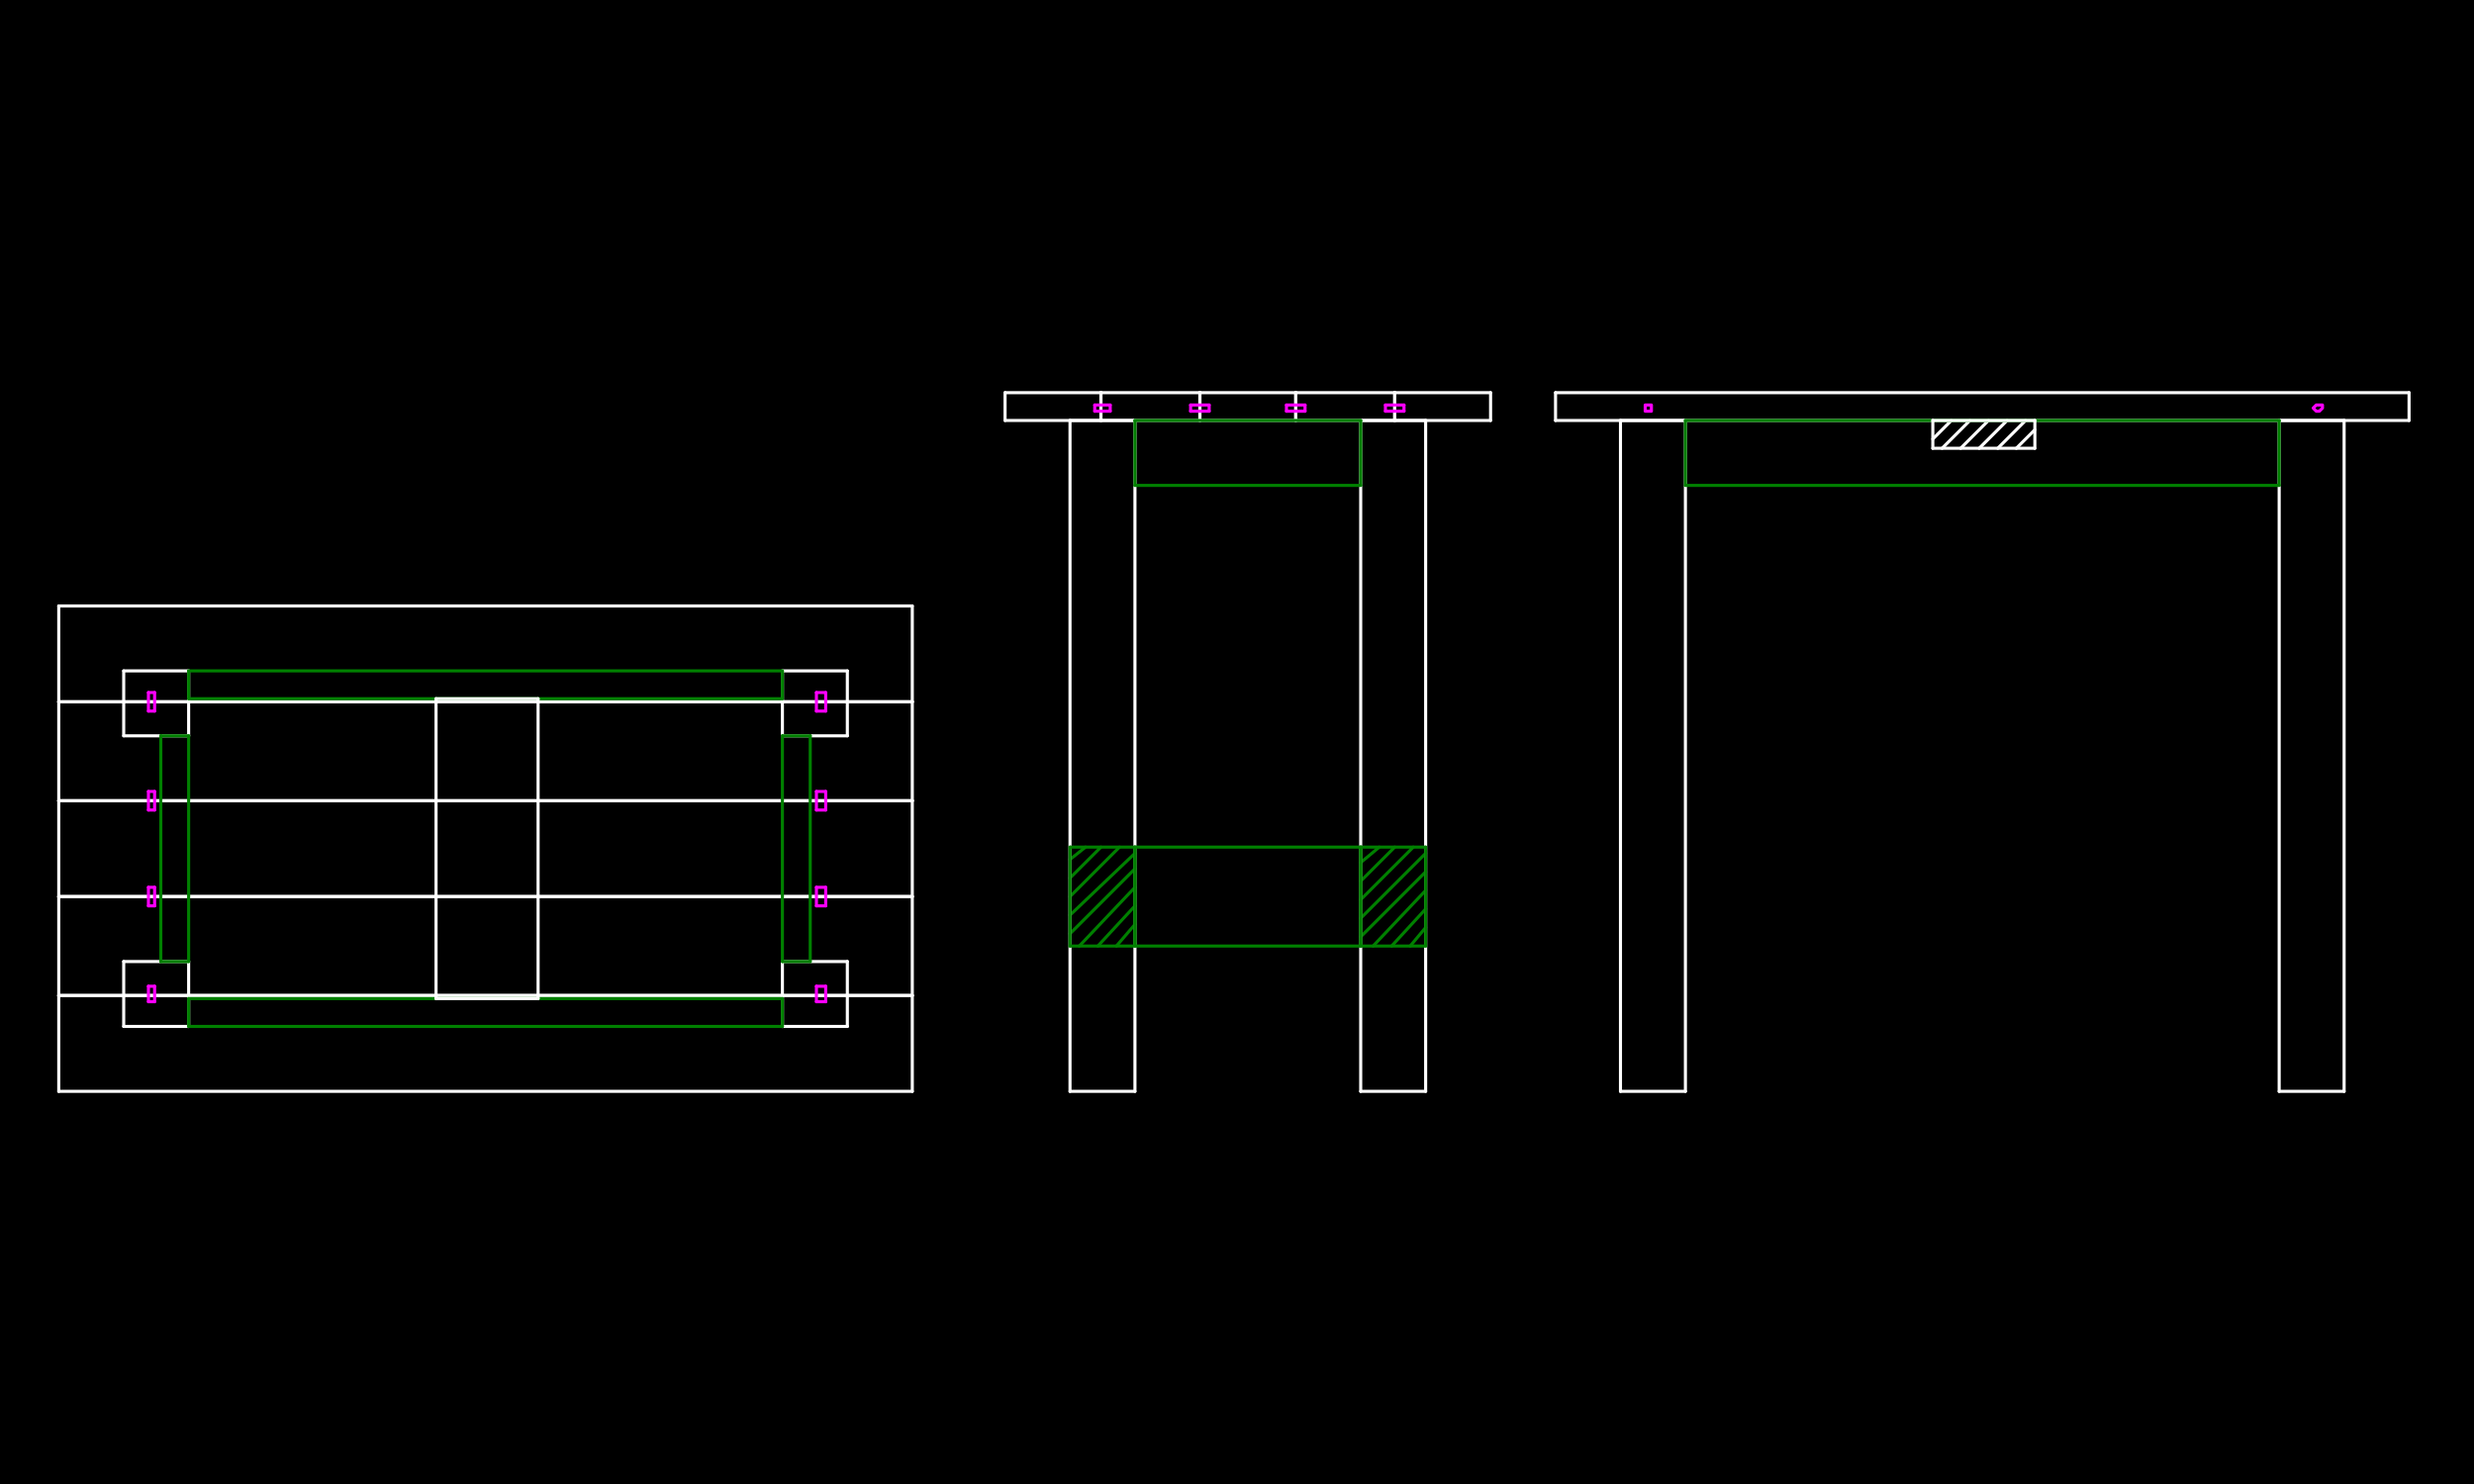 <?xml version="1.0" encoding="UTF-8" standalone="no"?>
<svg width="282.222mm" height="169.333mm"
 viewBox="0 0 800 480"
 xmlns="http://www.w3.org/2000/svg" xmlns:xlink="http://www.w3.org/1999/xlink"  version="1.2" baseProfile="tiny">
<title>Qt SVG Document</title>
<desc>Generated with Qt</desc>
<defs>
</defs>
<g fill="none" stroke="black" stroke-width="1" fill-rule="evenodd" stroke-linecap="square" stroke-linejoin="bevel" >

<g fill="#000000" fill-opacity="1" stroke="none" transform="matrix(1,0,0,1,0,0)"
font-family="Noto Sans" font-size="10" font-weight="400" font-style="normal" 
>
<rect x="0" y="0" width="800" height="480"/>
</g>

<g fill="none" stroke="#008000" stroke-opacity="1" stroke-width="1" stroke-linecap="round" stroke-linejoin="round" transform="matrix(1,0,0,1,0,0)"
font-family="Noto Sans" font-size="10" font-weight="400" font-style="normal" 
>
<polyline fill="none" vector-effect="non-scaling-stroke" points="440,279 446,274 " />
<polyline fill="none" vector-effect="non-scaling-stroke" points="440,285 451,274 " />
<polyline fill="none" vector-effect="non-scaling-stroke" points="440,291 457,274 " />
<polyline fill="none" vector-effect="non-scaling-stroke" points="440,297 461,276 " />
<polyline fill="none" vector-effect="non-scaling-stroke" points="440,303 461,282 " />
<polyline fill="none" vector-effect="non-scaling-stroke" points="444,306 461,288 " />
<polyline fill="none" vector-effect="non-scaling-stroke" points="450,306 461,294 " />
<polyline fill="none" vector-effect="non-scaling-stroke" points="456,306 461,300 " />
<polyline fill="none" vector-effect="non-scaling-stroke" points="367,306 367,305 " />
<polyline fill="none" vector-effect="non-scaling-stroke" points="361,306 367,299 " />
<polyline fill="none" vector-effect="non-scaling-stroke" points="355,306 367,293 " />
<polyline fill="none" vector-effect="non-scaling-stroke" points="349,306 367,287 " />
<polyline fill="none" vector-effect="non-scaling-stroke" points="346,302 367,281 " />
<polyline fill="none" vector-effect="non-scaling-stroke" points="346,296 367,276 " />
<polyline fill="none" vector-effect="non-scaling-stroke" points="346,290 362,274 " />
<polyline fill="none" vector-effect="non-scaling-stroke" points="346,284 356,274 " />
<polyline fill="none" vector-effect="non-scaling-stroke" points="346,278 351,274 " />
</g>

<g fill="none" stroke="#ffffff" stroke-opacity="1" stroke-width="1" stroke-linecap="round" stroke-linejoin="round" transform="matrix(1,0,0,1,0,0)"
font-family="Noto Sans" font-size="10" font-weight="400" font-style="normal" 
>
<polyline fill="none" vector-effect="non-scaling-stroke" points="652,145 658,139 " />
<polyline fill="none" vector-effect="non-scaling-stroke" points="646,145 655,136 " />
<polyline fill="none" vector-effect="non-scaling-stroke" points="640,145 649,136 " />
<polyline fill="none" vector-effect="non-scaling-stroke" points="634,145 643,136 " />
<polyline fill="none" vector-effect="non-scaling-stroke" points="628,145 637,136 " />
<polyline fill="none" vector-effect="non-scaling-stroke" points="625,142 631,136 " />
</g>

<g fill="#ffffff" fill-opacity="1" stroke="none" transform="matrix(1,0,0,1,0,0)"
font-family="Noto Sans" font-size="10" font-weight="400" font-style="normal" 
>
<circle cx="625" cy="136" r="0.5"/>
</g>

<g fill="none" stroke="#ffffff" stroke-opacity="1" stroke-width="1" stroke-linecap="round" stroke-linejoin="round" transform="matrix(1,0,0,1,0,0)"
font-family="Noto Sans" font-size="10" font-weight="400" font-style="normal" 
>
<polyline fill="none" vector-effect="non-scaling-stroke" points="325,127 356,127 " />
<polyline fill="none" vector-effect="non-scaling-stroke" points="356,127 356,136 " />
<polyline fill="none" vector-effect="non-scaling-stroke" points="356,136 325,136 " />
<polyline fill="none" vector-effect="non-scaling-stroke" points="325,136 325,127 " />
<polyline fill="none" vector-effect="non-scaling-stroke" points="356,136 388,136 " />
<polyline fill="none" vector-effect="non-scaling-stroke" points="388,136 388,127 " />
<polyline fill="none" vector-effect="non-scaling-stroke" points="388,127 356,127 " />
<polyline fill="none" vector-effect="non-scaling-stroke" points="356,127 356,136 " />
<polyline fill="none" vector-effect="non-scaling-stroke" points="388,136 419,136 " />
<polyline fill="none" vector-effect="non-scaling-stroke" points="419,136 419,127 " />
<polyline fill="none" vector-effect="non-scaling-stroke" points="419,127 388,127 " />
<polyline fill="none" vector-effect="non-scaling-stroke" points="388,127 388,136 " />
<polyline fill="none" vector-effect="non-scaling-stroke" points="419,136 451,136 " />
<polyline fill="none" vector-effect="non-scaling-stroke" points="451,136 451,127 " />
<polyline fill="none" vector-effect="non-scaling-stroke" points="451,127 419,127 " />
<polyline fill="none" vector-effect="non-scaling-stroke" points="419,127 419,136 " />
<polyline fill="none" vector-effect="non-scaling-stroke" points="451,136 482,136 " />
<polyline fill="none" vector-effect="non-scaling-stroke" points="482,136 482,127 " />
<polyline fill="none" vector-effect="non-scaling-stroke" points="482,127 451,127 " />
<polyline fill="none" vector-effect="non-scaling-stroke" points="451,127 451,136 " />
<polyline fill="none" vector-effect="non-scaling-stroke" points="346,136 367,136 " />
<polyline fill="none" vector-effect="non-scaling-stroke" points="367,136 367,353 " />
<polyline fill="none" vector-effect="non-scaling-stroke" points="367,353 346,353 " />
<polyline fill="none" vector-effect="non-scaling-stroke" points="346,353 346,136 " />
<polyline fill="none" vector-effect="non-scaling-stroke" points="440,136 461,136 " />
<polyline fill="none" vector-effect="non-scaling-stroke" points="461,136 461,353 " />
<polyline fill="none" vector-effect="non-scaling-stroke" points="461,353 440,353 " />
<polyline fill="none" vector-effect="non-scaling-stroke" points="440,353 440,136 " />
</g>

<g fill="none" stroke="#008000" stroke-opacity="1" stroke-width="1" stroke-linecap="round" stroke-linejoin="round" transform="matrix(1,0,0,1,0,0)"
font-family="Noto Sans" font-size="10" font-weight="400" font-style="normal" 
>
<polyline fill="none" vector-effect="non-scaling-stroke" points="367,306 440,306 " />
<polyline fill="none" vector-effect="non-scaling-stroke" points="440,306 440,274 " />
<polyline fill="none" vector-effect="non-scaling-stroke" points="440,274 367,274 " />
<polyline fill="none" vector-effect="non-scaling-stroke" points="367,274 367,306 " />
<polyline fill="none" vector-effect="non-scaling-stroke" points="367,136 440,136 " />
<polyline fill="none" vector-effect="non-scaling-stroke" points="440,136 440,157 " />
<polyline fill="none" vector-effect="non-scaling-stroke" points="440,157 367,157 " />
<polyline fill="none" vector-effect="non-scaling-stroke" points="367,157 367,136 " />
</g>

<g fill="none" stroke="#ffffff" stroke-opacity="1" stroke-width="1" stroke-linecap="round" stroke-linejoin="round" transform="matrix(1,0,0,1,0,0)"
font-family="Noto Sans" font-size="10" font-weight="400" font-style="normal" 
>
<polyline fill="none" vector-effect="non-scaling-stroke" points="503,127 779,127 " />
<polyline fill="none" vector-effect="non-scaling-stroke" points="779,127 779,136 " />
<polyline fill="none" vector-effect="non-scaling-stroke" points="779,136 503,136 " />
<polyline fill="none" vector-effect="non-scaling-stroke" points="503,136 503,127 " />
<polyline fill="none" vector-effect="non-scaling-stroke" points="524,136 545,136 " />
<polyline fill="none" vector-effect="non-scaling-stroke" points="545,136 545,353 " />
<polyline fill="none" vector-effect="non-scaling-stroke" points="545,353 524,353 " />
<polyline fill="none" vector-effect="non-scaling-stroke" points="524,353 524,136 " />
<polyline fill="none" vector-effect="non-scaling-stroke" points="758,136 737,136 " />
<polyline fill="none" vector-effect="non-scaling-stroke" points="737,136 737,353 " />
<polyline fill="none" vector-effect="non-scaling-stroke" points="737,353 758,353 " />
<polyline fill="none" vector-effect="non-scaling-stroke" points="758,353 758,136 " />
</g>

<g fill="none" stroke="#008000" stroke-opacity="1" stroke-width="1" stroke-linecap="round" stroke-linejoin="round" transform="matrix(1,0,0,1,0,0)"
font-family="Noto Sans" font-size="10" font-weight="400" font-style="normal" 
>
<polyline fill="none" vector-effect="non-scaling-stroke" points="545,136 737,136 " />
<polyline fill="none" vector-effect="non-scaling-stroke" points="737,136 737,157 " />
<polyline fill="none" vector-effect="non-scaling-stroke" points="737,157 545,157 " />
<polyline fill="none" vector-effect="non-scaling-stroke" points="545,157 545,136 " />
</g>

<g fill="none" stroke="#ffffff" stroke-opacity="1" stroke-width="1" stroke-linecap="round" stroke-linejoin="round" transform="matrix(1,0,0,1,0,0)"
font-family="Noto Sans" font-size="10" font-weight="400" font-style="normal" 
>
<polyline fill="none" vector-effect="non-scaling-stroke" points="295,353 19,353 " />
<polyline fill="none" vector-effect="non-scaling-stroke" points="19,353 19,322 " />
<polyline fill="none" vector-effect="non-scaling-stroke" points="19,322 295,322 " />
<polyline fill="none" vector-effect="non-scaling-stroke" points="295,322 295,353 " />
<polyline fill="none" vector-effect="non-scaling-stroke" points="19,322 295,322 " />
<polyline fill="none" vector-effect="non-scaling-stroke" points="295,322 295,290 " />
<polyline fill="none" vector-effect="non-scaling-stroke" points="295,290 19,290 " />
<polyline fill="none" vector-effect="non-scaling-stroke" points="19,290 19,322 " />
<polyline fill="none" vector-effect="non-scaling-stroke" points="295,290 19,290 " />
<polyline fill="none" vector-effect="non-scaling-stroke" points="19,290 19,259 " />
<polyline fill="none" vector-effect="non-scaling-stroke" points="19,259 295,259 " />
<polyline fill="none" vector-effect="non-scaling-stroke" points="295,259 295,290 " />
<polyline fill="none" vector-effect="non-scaling-stroke" points="19,259 295,259 " />
<polyline fill="none" vector-effect="non-scaling-stroke" points="295,259 295,227 " />
<polyline fill="none" vector-effect="non-scaling-stroke" points="295,227 19,227 " />
<polyline fill="none" vector-effect="non-scaling-stroke" points="19,227 19,259 " />
<polyline fill="none" vector-effect="non-scaling-stroke" points="295,227 19,227 " />
<polyline fill="none" vector-effect="non-scaling-stroke" points="19,227 19,196 " />
<polyline fill="none" vector-effect="non-scaling-stroke" points="19,196 295,196 " />
<polyline fill="none" vector-effect="non-scaling-stroke" points="295,196 295,227 " />
<polyline fill="none" vector-effect="non-scaling-stroke" points="40,217 61,217 " />
<polyline fill="none" vector-effect="non-scaling-stroke" points="61,217 61,238 " />
<polyline fill="none" vector-effect="non-scaling-stroke" points="61,238 40,238 " />
<polyline fill="none" vector-effect="non-scaling-stroke" points="40,238 40,217 " />
<polyline fill="none" vector-effect="non-scaling-stroke" points="40,332 61,332 " />
<polyline fill="none" vector-effect="non-scaling-stroke" points="61,332 61,311 " />
<polyline fill="none" vector-effect="non-scaling-stroke" points="61,311 40,311 " />
<polyline fill="none" vector-effect="non-scaling-stroke" points="40,311 40,332 " />
<polyline fill="none" vector-effect="non-scaling-stroke" points="274,332 253,332 " />
<polyline fill="none" vector-effect="non-scaling-stroke" points="253,332 253,311 " />
<polyline fill="none" vector-effect="non-scaling-stroke" points="253,311 274,311 " />
<polyline fill="none" vector-effect="non-scaling-stroke" points="274,311 274,332 " />
<polyline fill="none" vector-effect="non-scaling-stroke" points="274,217 253,217 " />
<polyline fill="none" vector-effect="non-scaling-stroke" points="253,217 253,238 " />
<polyline fill="none" vector-effect="non-scaling-stroke" points="253,238 274,238 " />
<polyline fill="none" vector-effect="non-scaling-stroke" points="274,238 274,217 " />
</g>

<g fill="none" stroke="#008000" stroke-opacity="1" stroke-width="1" stroke-linecap="round" stroke-linejoin="round" transform="matrix(1,0,0,1,0,0)"
font-family="Noto Sans" font-size="10" font-weight="400" font-style="normal" 
>
<polyline fill="none" vector-effect="non-scaling-stroke" points="253,238 262,238 " />
<polyline fill="none" vector-effect="non-scaling-stroke" points="262,238 262,311 " />
<polyline fill="none" vector-effect="non-scaling-stroke" points="262,311 253,311 " />
<polyline fill="none" vector-effect="non-scaling-stroke" points="253,311 253,238 " />
<polyline fill="none" vector-effect="non-scaling-stroke" points="61,311 52,311 " />
<polyline fill="none" vector-effect="non-scaling-stroke" points="52,311 52,238 " />
<polyline fill="none" vector-effect="non-scaling-stroke" points="52,238 61,238 " />
<polyline fill="none" vector-effect="non-scaling-stroke" points="61,238 61,311 " />
<polyline fill="none" vector-effect="non-scaling-stroke" points="253,217 61,217 " />
<polyline fill="none" vector-effect="non-scaling-stroke" points="61,217 61,226 " />
<polyline fill="none" vector-effect="non-scaling-stroke" points="61,226 253,226 " />
<polyline fill="none" vector-effect="non-scaling-stroke" points="253,226 253,217 " />
<polyline fill="none" vector-effect="non-scaling-stroke" points="61,332 253,332 " />
<polyline fill="none" vector-effect="non-scaling-stroke" points="253,332 253,323 " />
<polyline fill="none" vector-effect="non-scaling-stroke" points="253,323 61,323 " />
<polyline fill="none" vector-effect="non-scaling-stroke" points="61,323 61,332 " />
</g>

<g fill="none" stroke="#ffffff" stroke-opacity="1" stroke-width="1" stroke-linecap="round" stroke-linejoin="round" transform="matrix(1,0,0,1,0,0)"
font-family="Noto Sans" font-size="10" font-weight="400" font-style="normal" 
>
<polyline fill="none" vector-effect="non-scaling-stroke" points="625,136 658,136 " />
<polyline fill="none" vector-effect="non-scaling-stroke" points="658,136 658,145 " />
<polyline fill="none" vector-effect="non-scaling-stroke" points="658,145 625,145 " />
<polyline fill="none" vector-effect="non-scaling-stroke" points="625,145 625,136 " />
</g>

<g fill="none" stroke="#ff00ff" stroke-opacity="1" stroke-width="1" stroke-linecap="round" stroke-linejoin="round" transform="matrix(1,0,0,1,0,0)"
font-family="Noto Sans" font-size="10" font-weight="400" font-style="normal" 
>
<polyline fill="none" vector-effect="non-scaling-stroke" points="264,230 267,230 " />
<polyline fill="none" vector-effect="non-scaling-stroke" points="267,230 267,224 " />
<polyline fill="none" vector-effect="non-scaling-stroke" points="267,224 264,224 " />
<polyline fill="none" vector-effect="non-scaling-stroke" points="264,224 264,230 " />
<polyline fill="none" vector-effect="non-scaling-stroke" points="264,262 267,262 " />
<polyline fill="none" vector-effect="non-scaling-stroke" points="267,262 267,256 " />
<polyline fill="none" vector-effect="non-scaling-stroke" points="267,256 264,256 " />
<polyline fill="none" vector-effect="non-scaling-stroke" points="264,256 264,262 " />
<polyline fill="none" vector-effect="non-scaling-stroke" points="264,293 267,293 " />
<polyline fill="none" vector-effect="non-scaling-stroke" points="267,293 267,287 " />
<polyline fill="none" vector-effect="non-scaling-stroke" points="267,287 264,287 " />
<polyline fill="none" vector-effect="non-scaling-stroke" points="264,287 264,293 " />
<polyline fill="none" vector-effect="non-scaling-stroke" points="264,324 267,324 " />
<polyline fill="none" vector-effect="non-scaling-stroke" points="267,324 267,319 " />
<polyline fill="none" vector-effect="non-scaling-stroke" points="267,319 264,319 " />
<polyline fill="none" vector-effect="non-scaling-stroke" points="264,319 264,324 " />
<polyline fill="none" vector-effect="non-scaling-stroke" points="48,230 50,230 " />
<polyline fill="none" vector-effect="non-scaling-stroke" points="50,230 50,224 " />
<polyline fill="none" vector-effect="non-scaling-stroke" points="50,224 48,224 " />
<polyline fill="none" vector-effect="non-scaling-stroke" points="48,224 48,230 " />
<polyline fill="none" vector-effect="non-scaling-stroke" points="48,262 50,262 " />
<polyline fill="none" vector-effect="non-scaling-stroke" points="50,262 50,256 " />
<polyline fill="none" vector-effect="non-scaling-stroke" points="50,256 48,256 " />
<polyline fill="none" vector-effect="non-scaling-stroke" points="48,256 48,262 " />
<polyline fill="none" vector-effect="non-scaling-stroke" points="48,293 50,293 " />
<polyline fill="none" vector-effect="non-scaling-stroke" points="50,293 50,287 " />
<polyline fill="none" vector-effect="non-scaling-stroke" points="50,287 48,287 " />
<polyline fill="none" vector-effect="non-scaling-stroke" points="48,287 48,293 " />
<polyline fill="none" vector-effect="non-scaling-stroke" points="48,324 50,324 " />
<polyline fill="none" vector-effect="non-scaling-stroke" points="50,324 50,319 " />
<polyline fill="none" vector-effect="non-scaling-stroke" points="50,319 48,319 " />
<polyline fill="none" vector-effect="non-scaling-stroke" points="48,319 48,324 " />
<polyline fill="none" vector-effect="non-scaling-stroke" points="354,133 359,133 " />
<polyline fill="none" vector-effect="non-scaling-stroke" points="359,133 359,131 " />
<polyline fill="none" vector-effect="non-scaling-stroke" points="359,131 354,131 " />
<polyline fill="none" vector-effect="non-scaling-stroke" points="354,131 354,133 " />
<polyline fill="none" vector-effect="non-scaling-stroke" points="385,133 391,133 " />
<polyline fill="none" vector-effect="non-scaling-stroke" points="391,133 391,131 " />
<polyline fill="none" vector-effect="non-scaling-stroke" points="391,131 385,131 " />
<polyline fill="none" vector-effect="non-scaling-stroke" points="385,131 385,133 " />
<polyline fill="none" vector-effect="non-scaling-stroke" points="416,133 422,133 " />
<polyline fill="none" vector-effect="non-scaling-stroke" points="422,133 422,131 " />
<polyline fill="none" vector-effect="non-scaling-stroke" points="422,131 416,131 " />
<polyline fill="none" vector-effect="non-scaling-stroke" points="416,131 416,133 " />
<polyline fill="none" vector-effect="non-scaling-stroke" points="448,133 454,133 " />
<polyline fill="none" vector-effect="non-scaling-stroke" points="454,133 454,131 " />
<polyline fill="none" vector-effect="non-scaling-stroke" points="454,131 448,131 " />
<polyline fill="none" vector-effect="non-scaling-stroke" points="448,131 448,133 " />
<polyline fill="none" vector-effect="non-scaling-stroke" points="534,132 534,131 533,131 533,131 532,131 532,131 532,132 532,132 532,133 533,133 533,133 534,133 534,132 " />
<polyline fill="none" vector-effect="non-scaling-stroke" points="751,132 751,131 750,131 750,131 749,131 749,131 748,132 748,132 749,133 749,133 750,133 750,133 751,132 " />
</g>

<g fill="none" stroke="#ffffff" stroke-opacity="1" stroke-width="1" stroke-linecap="round" stroke-linejoin="round" transform="matrix(1,0,0,1,0,0)"
font-family="Noto Sans" font-size="10" font-weight="400" font-style="normal" 
>
<polyline fill="none" vector-effect="non-scaling-stroke" points="141,323 174,323 " />
<polyline fill="none" vector-effect="non-scaling-stroke" points="174,323 174,226 " />
<polyline fill="none" vector-effect="non-scaling-stroke" points="174,226 141,226 " />
<polyline fill="none" vector-effect="non-scaling-stroke" points="141,226 141,323 " />
</g>

<g fill="none" stroke="#008000" stroke-opacity="1" stroke-width="1" stroke-linecap="round" stroke-linejoin="round" transform="matrix(1,0,0,1,0,0)"
font-family="Noto Sans" font-size="10" font-weight="400" font-style="normal" 
>
<polyline fill="none" vector-effect="non-scaling-stroke" points="367,274 346,274 " />
<polyline fill="none" vector-effect="non-scaling-stroke" points="346,274 346,306 " />
<polyline fill="none" vector-effect="non-scaling-stroke" points="346,306 367,306 " />
<polyline fill="none" vector-effect="non-scaling-stroke" points="367,306 367,274 " />
<polyline fill="none" vector-effect="non-scaling-stroke" points="440,274 461,274 " />
<polyline fill="none" vector-effect="non-scaling-stroke" points="461,274 461,306 " />
<polyline fill="none" vector-effect="non-scaling-stroke" points="461,306 440,306 " />
<polyline fill="none" vector-effect="non-scaling-stroke" points="440,306 440,274 " />
</g>
</g>
</svg>
